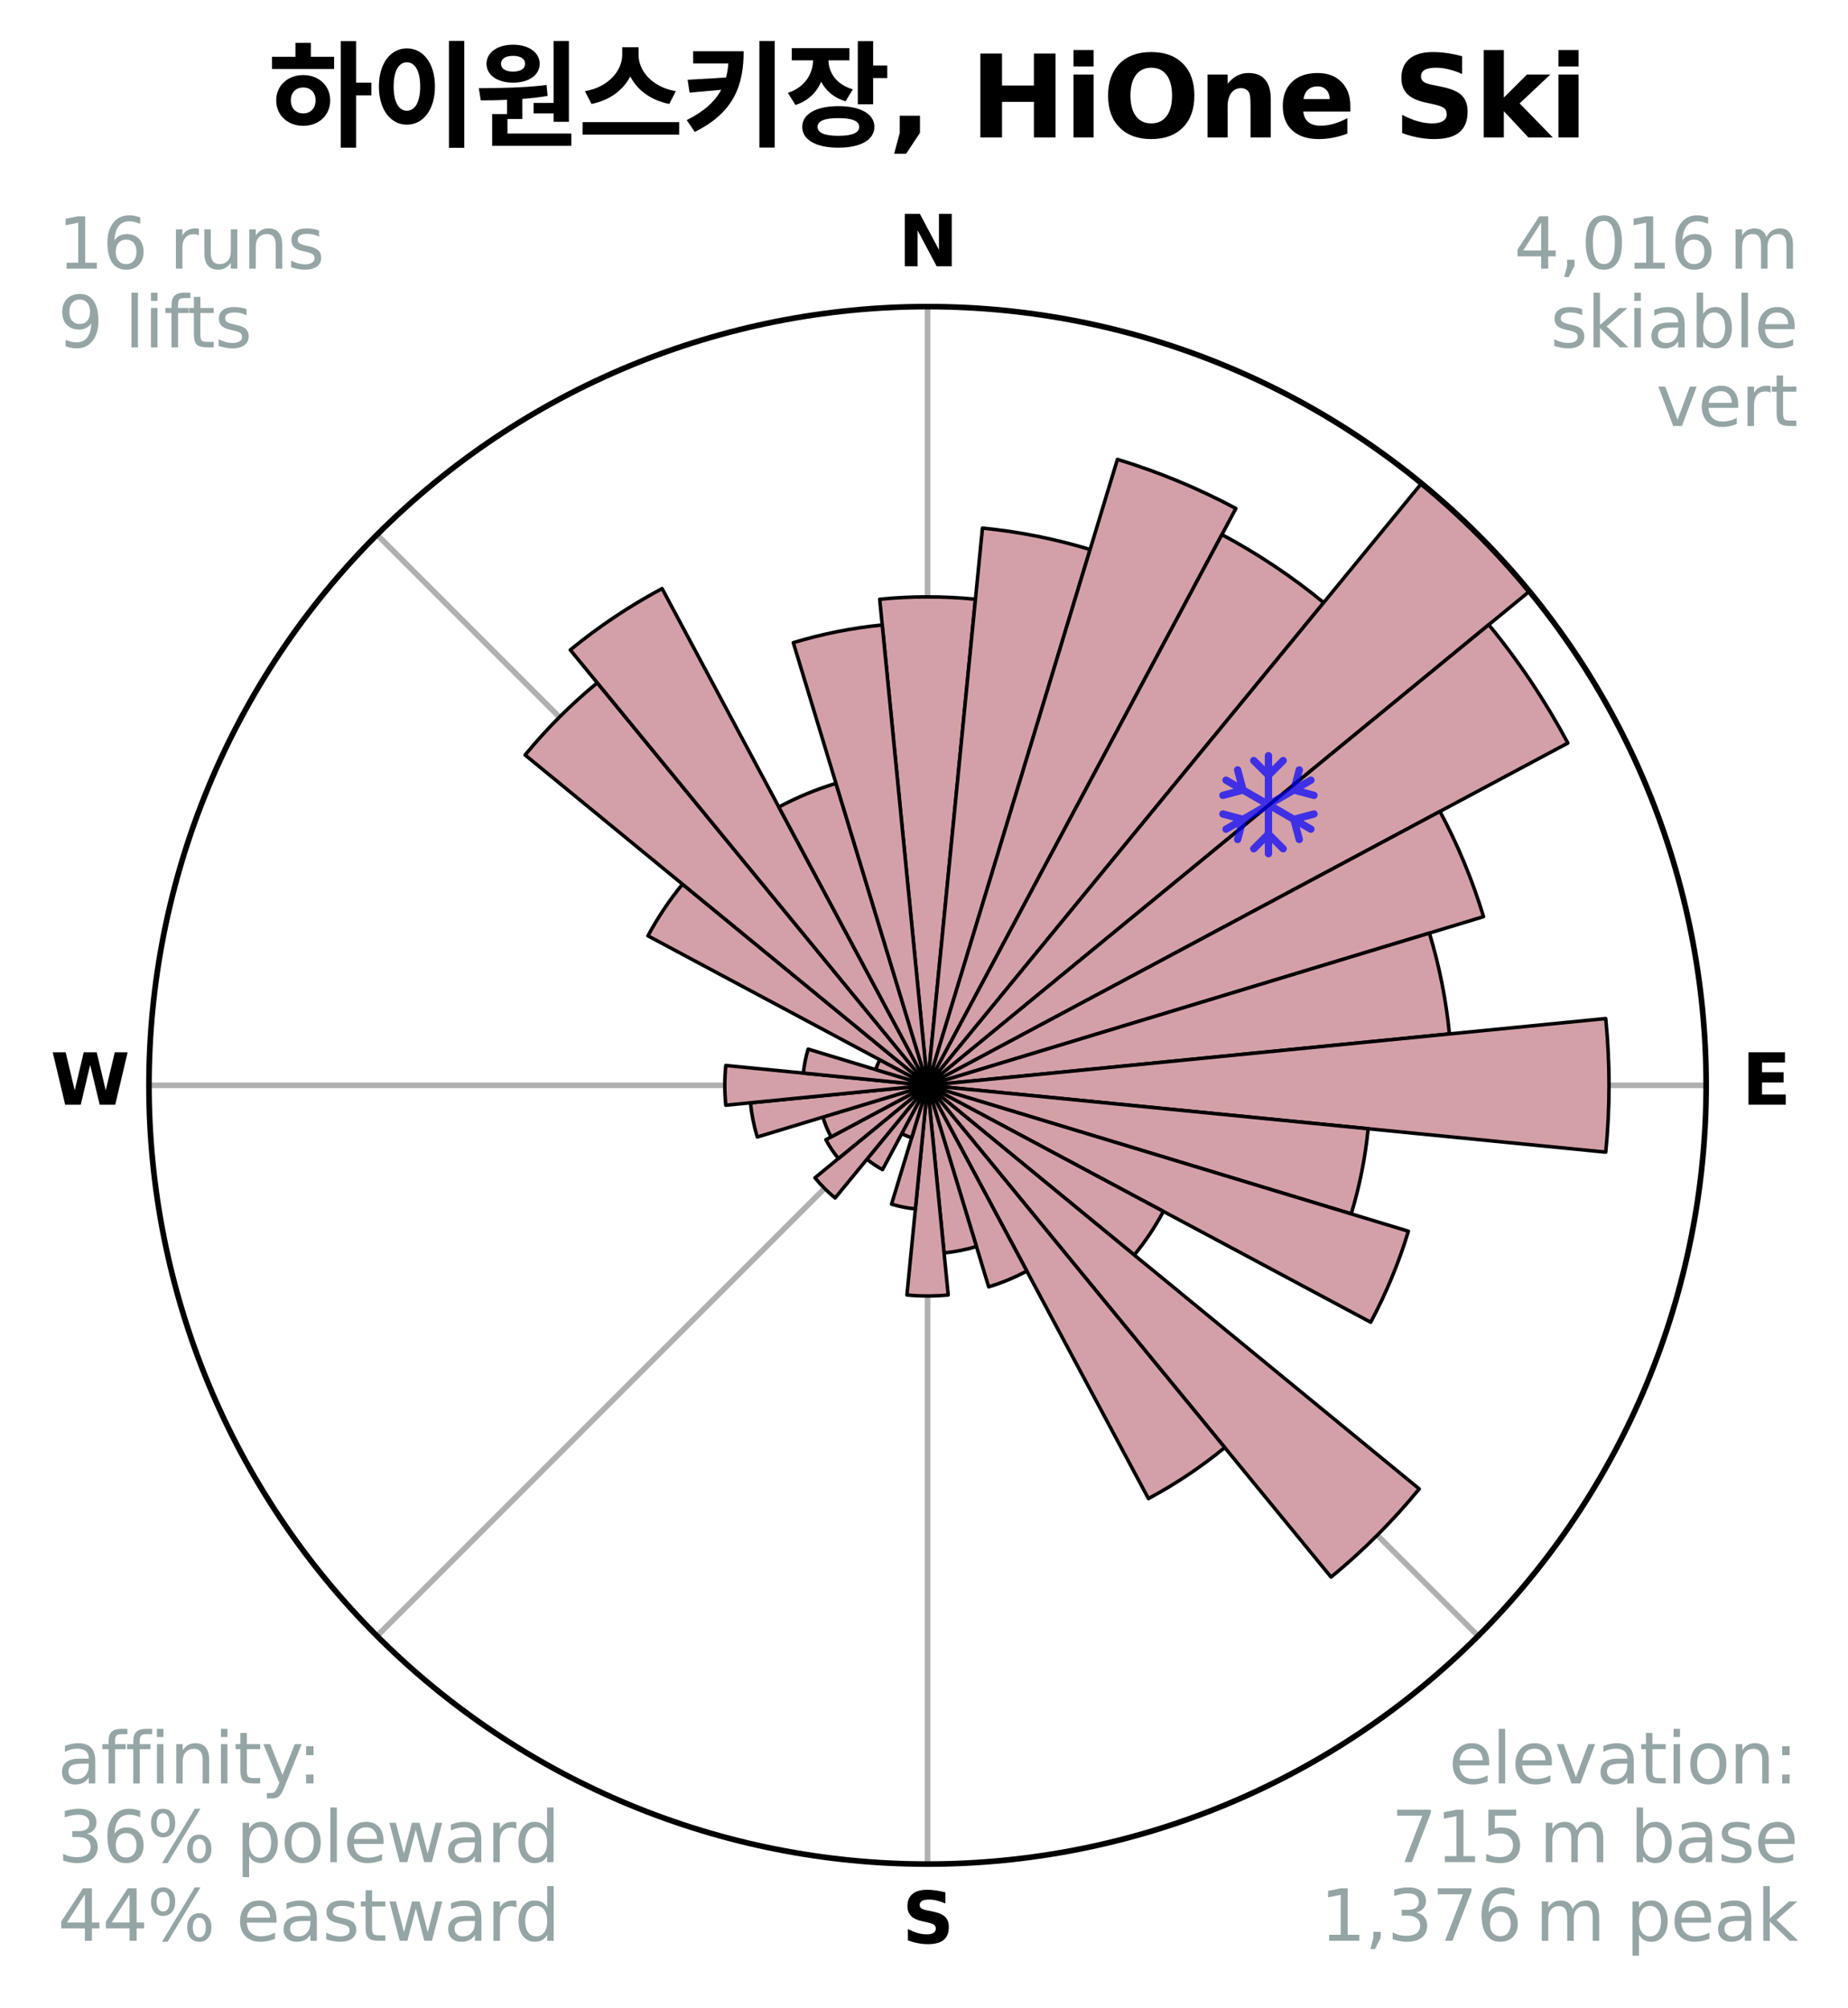 <?xml version="1.0" encoding="utf-8" standalone="no"?>
<!DOCTYPE svg PUBLIC "-//W3C//DTD SVG 1.1//EN"
  "http://www.w3.org/Graphics/SVG/1.1/DTD/svg11.dtd">
<svg xmlns:xlink="http://www.w3.org/1999/xlink" width="263.173pt" height="285.957pt" viewBox="0 0 263.173 285.957" xmlns="http://www.w3.org/2000/svg" version="1.1">
 <title>Ski Rose for 하이원스키장, HiOne Ski</title>
 <defs>
  <style type="text/css">*{stroke-linejoin: round; stroke-linecap: butt}</style>
 </defs>
 <g id="figure_1">
  <g id="patch_1">
   <path d="M 0 285.957 
L 263.173 285.957 
L 263.173 -0 
L 0 -0 
z
" style="fill: #ffffff"/>
  </g>
  <g id="axes_1">
   <g id="patch_2">
    <path d="M 242.975 154.538 
C 242.975 139.977 240.107 125.558 234.535 112.106 
C 228.962 98.654 220.795 86.43 210.499 76.134 
C 200.203 65.838 187.979 57.67 174.527 52.098 
C 161.075 46.526 146.655 43.658 132.095 43.658 
C 117.534 43.658 103.115 46.526 89.663 52.098 
C 76.211 57.67 63.987 65.838 53.691 76.134 
C 43.395 86.43 35.227 98.654 29.655 112.106 
C 24.083 125.558 21.215 139.977 21.215 154.538 
C 21.215 169.099 24.083 183.518 29.655 196.97 
C 35.227 210.422 43.395 222.646 53.691 232.942 
C 63.987 243.238 76.211 251.406 89.663 256.978 
C 103.115 262.55 117.534 265.418 132.095 265.418 
C 146.655 265.418 161.075 262.55 174.527 256.978 
C 187.979 251.406 200.203 243.238 210.499 232.942 
C 220.795 222.646 228.962 210.422 234.535 196.97 
C 240.107 183.518 242.975 169.099 242.975 154.538 
M 132.095 154.538 
C 132.095 154.538 132.095 154.538 132.095 154.538 
C 132.095 154.538 132.095 154.538 132.095 154.538 
C 132.095 154.538 132.095 154.538 132.095 154.538 
C 132.095 154.538 132.095 154.538 132.095 154.538 
C 132.095 154.538 132.095 154.538 132.095 154.538 
C 132.095 154.538 132.095 154.538 132.095 154.538 
C 132.095 154.538 132.095 154.538 132.095 154.538 
C 132.095 154.538 132.095 154.538 132.095 154.538 
C 132.095 154.538 132.095 154.538 132.095 154.538 
C 132.095 154.538 132.095 154.538 132.095 154.538 
C 132.095 154.538 132.095 154.538 132.095 154.538 
C 132.095 154.538 132.095 154.538 132.095 154.538 
C 132.095 154.538 132.095 154.538 132.095 154.538 
C 132.095 154.538 132.095 154.538 132.095 154.538 
C 132.095 154.538 132.095 154.538 132.095 154.538 
C 132.095 154.538 132.095 154.538 132.095 154.538 
z
" style="fill: #ffffff"/>
   </g>
   <g id="matplotlib.axis_1">
    <g id="xtick_1">
     <g id="line2d_1">
      <path d="M 132.095 154.538 
L 132.095 43.658 
" clip-path="url(#pa9a4f78a7b)" style="fill: none; stroke: #b0b0b0; stroke-width: 0.8; stroke-linecap: square"/>
     </g>
     <g id="text_1">
      <!-- N -->
      <g transform="translate(127.91 37.917) scale(0.1 -0.1)">
       <defs>
        <path id="DejaVuSans-Bold-4e" d="M 588 4666 
L 1931 4666 
L 3628 1466 
L 3628 4666 
L 4769 4666 
L 4769 0 
L 3425 0 
L 1728 3200 
L 1728 0 
L 588 0 
L 588 4666 
z
" transform="scale(0.016)"/>
       </defs>
       <use xlink:href="#DejaVuSans-Bold-4e"/>
      </g>
     </g>
    </g>
    <g id="xtick_2">
     <g id="line2d_2">
      <path d="M 132.095 154.538 
L 210.499 76.134 
" clip-path="url(#pa9a4f78a7b)" style="fill: none; stroke: #b0b0b0; stroke-width: 0.8; stroke-linecap: square"/>
     </g>
    </g>
    <g id="xtick_3">
     <g id="line2d_3">
      <path d="M 132.095 154.538 
L 242.975 154.538 
" clip-path="url(#pa9a4f78a7b)" style="fill: none; stroke: #b0b0b0; stroke-width: 0.8; stroke-linecap: square"/>
     </g>
     <g id="text_2">
      <!-- E -->
      <g transform="translate(248.059 157.297) scale(0.1 -0.1)">
       <defs>
        <path id="DejaVuSans-Bold-45" d="M 588 4666 
L 3834 4666 
L 3834 3756 
L 1791 3756 
L 1791 2888 
L 3713 2888 
L 3713 1978 
L 1791 1978 
L 1791 909 
L 3903 909 
L 3903 0 
L 588 0 
L 588 4666 
z
" transform="scale(0.016)"/>
       </defs>
       <use xlink:href="#DejaVuSans-Bold-45"/>
      </g>
     </g>
    </g>
    <g id="xtick_4">
     <g id="line2d_4">
      <path d="M 132.095 154.538 
L 210.499 232.942 
" clip-path="url(#pa9a4f78a7b)" style="fill: none; stroke: #b0b0b0; stroke-width: 0.8; stroke-linecap: square"/>
     </g>
    </g>
    <g id="xtick_5">
     <g id="line2d_5">
      <path d="M 132.095 154.538 
L 132.095 265.418 
" clip-path="url(#pa9a4f78a7b)" style="fill: none; stroke: #b0b0b0; stroke-width: 0.8; stroke-linecap: square"/>
     </g>
     <g id="text_3">
      <!-- S -->
      <g transform="translate(128.494 276.677) scale(0.1 -0.1)">
       <defs>
        <path id="DejaVuSans-Bold-53" d="M 3834 4519 
L 3834 3531 
Q 3450 3703 3084 3790 
Q 2719 3878 2394 3878 
Q 1963 3878 1756 3759 
Q 1550 3641 1550 3391 
Q 1550 3203 1689 3098 
Q 1828 2994 2194 2919 
L 2706 2816 
Q 3484 2659 3812 2340 
Q 4141 2022 4141 1434 
Q 4141 663 3683 286 
Q 3225 -91 2284 -91 
Q 1841 -91 1394 -6 
Q 947 78 500 244 
L 500 1259 
Q 947 1022 1364 901 
Q 1781 781 2169 781 
Q 2563 781 2772 912 
Q 2981 1044 2981 1288 
Q 2981 1506 2839 1625 
Q 2697 1744 2272 1838 
L 1806 1941 
Q 1106 2091 782 2419 
Q 459 2747 459 3303 
Q 459 4000 909 4375 
Q 1359 4750 2203 4750 
Q 2588 4750 2994 4692 
Q 3400 4634 3834 4519 
z
" transform="scale(0.016)"/>
       </defs>
       <use xlink:href="#DejaVuSans-Bold-53"/>
      </g>
     </g>
    </g>
    <g id="xtick_6">
     <g id="line2d_6">
      <path d="M 132.095 154.538 
L 53.691 232.942 
" clip-path="url(#pa9a4f78a7b)" style="fill: none; stroke: #b0b0b0; stroke-width: 0.8; stroke-linecap: square"/>
     </g>
    </g>
    <g id="xtick_7">
     <g id="line2d_7">
      <path d="M 132.095 154.538 
L 21.215 154.538 
" clip-path="url(#pa9a4f78a7b)" style="fill: none; stroke: #b0b0b0; stroke-width: 0.8; stroke-linecap: square"/>
     </g>
     <g id="text_4">
      <!-- W -->
      <g transform="translate(7.2 157.297) scale(0.1 -0.1)">
       <defs>
        <path id="DejaVuSans-Bold-57" d="M 191 4666 
L 1344 4666 
L 2150 1275 
L 2950 4666 
L 4109 4666 
L 4909 1275 
L 5716 4666 
L 6859 4666 
L 5759 0 
L 4372 0 
L 3525 3547 
L 2688 0 
L 1300 0 
L 191 4666 
z
" transform="scale(0.016)"/>
       </defs>
       <use xlink:href="#DejaVuSans-Bold-57"/>
      </g>
     </g>
    </g>
    <g id="xtick_8">
     <g id="line2d_8">
      <path d="M 132.095 154.538 
L 53.691 76.134 
" clip-path="url(#pa9a4f78a7b)" style="fill: none; stroke: #b0b0b0; stroke-width: 0.8; stroke-linecap: square"/>
     </g>
    </g>
   </g>
   <g id="matplotlib.axis_2"/>
   <g id="patch_3">
    <path d="M 132.095 154.538 
C 132.095 154.538 132.095 154.538 132.095 154.538 
C 132.095 154.538 132.095 154.538 132.095 154.538 
L 138.912 85.324 
C 136.646 85.1 134.371 84.989 132.095 84.989 
C 129.818 84.989 127.543 85.1 125.278 85.324 
z
" clip-path="url(#pa9a4f78a7b)" style="fill: #d4a0a7; stroke: #000000; stroke-width: 0.5; stroke-linejoin: miter"/>
   </g>
   <g id="patch_4">
    <path d="M 132.095 154.538 
C 132.095 154.538 132.095 154.538 132.095 154.538 
C 132.095 154.538 132.095 154.538 132.095 154.538 
L 155.239 78.243 
C 152.741 77.486 150.208 76.851 147.649 76.342 
C 145.09 75.833 142.507 75.45 139.91 75.194 
z
" clip-path="url(#pa9a4f78a7b)" style="fill: #d4a0a7; stroke: #000000; stroke-width: 0.5; stroke-linejoin: miter"/>
   </g>
   <g id="patch_5">
    <path d="M 132.095 154.538 
C 132.095 154.538 132.095 154.538 132.095 154.538 
C 132.095 154.538 132.095 154.538 132.095 154.538 
L 176 72.397 
C 173.312 70.96 170.554 69.656 167.737 68.489 
C 164.921 67.322 162.049 66.295 159.132 65.41 
z
" clip-path="url(#pa9a4f78a7b)" style="fill: #d4a0a7; stroke: #000000; stroke-width: 0.5; stroke-linejoin: miter"/>
   </g>
   <g id="patch_6">
    <path d="M 132.095 154.538 
C 132.095 154.538 132.095 154.538 132.095 154.538 
C 132.095 154.538 132.095 154.538 132.095 154.538 
L 188.505 85.803 
C 186.255 83.956 183.916 82.221 181.496 80.604 
C 179.076 78.988 176.578 77.49 174.011 76.118 
z
" clip-path="url(#pa9a4f78a7b)" style="fill: #d4a0a7; stroke: #000000; stroke-width: 0.5; stroke-linejoin: miter"/>
   </g>
   <g id="patch_7">
    <path d="M 132.095 154.538 
C 132.095 154.538 132.095 154.538 132.095 154.538 
C 132.095 154.538 132.095 154.538 132.095 154.538 
L 217.806 84.196 
C 215.504 81.391 213.065 78.7 210.499 76.134 
C 207.933 73.568 205.242 71.129 202.436 68.827 
z
" clip-path="url(#pa9a4f78a7b)" style="fill: #d4a0a7; stroke: #000000; stroke-width: 0.5; stroke-linejoin: miter"/>
   </g>
   <g id="patch_8">
    <path d="M 132.095 154.538 
C 132.095 154.538 132.095 154.538 132.095 154.538 
C 132.095 154.538 132.095 154.538 132.095 154.538 
L 223.278 105.8 
C 221.682 102.815 219.941 99.911 218.061 97.097 
C 216.181 94.283 214.164 91.563 212.017 88.947 
z
" clip-path="url(#pa9a4f78a7b)" style="fill: #d4a0a7; stroke: #000000; stroke-width: 0.5; stroke-linejoin: miter"/>
   </g>
   <g id="patch_9">
    <path d="M 132.095 154.538 
C 132.095 154.538 132.095 154.538 132.095 154.538 
C 132.095 154.538 132.095 154.538 132.095 154.538 
L 211.27 130.52 
C 210.484 127.929 209.571 125.377 208.535 122.875 
C 207.499 120.373 206.34 117.924 205.063 115.535 
z
" clip-path="url(#pa9a4f78a7b)" style="fill: #d4a0a7; stroke: #000000; stroke-width: 0.5; stroke-linejoin: miter"/>
   </g>
   <g id="patch_10">
    <path d="M 132.095 154.538 
C 132.095 154.538 132.095 154.538 132.095 154.538 
C 132.095 154.538 132.095 154.538 132.095 154.538 
L 206.415 147.218 
C 206.176 144.785 205.817 142.366 205.34 139.969 
C 204.863 137.571 204.269 135.199 203.559 132.86 
z
" clip-path="url(#pa9a4f78a7b)" style="fill: #d4a0a7; stroke: #000000; stroke-width: 0.5; stroke-linejoin: miter"/>
   </g>
   <g id="patch_11">
    <path d="M 132.095 154.538 
C 132.095 154.538 132.095 154.538 132.095 154.538 
C 132.095 154.538 132.095 154.538 132.095 154.538 
L 228.672 164.05 
C 228.983 160.889 229.139 157.714 229.139 154.538 
C 229.139 151.362 228.983 148.187 228.672 145.026 
z
" clip-path="url(#pa9a4f78a7b)" style="fill: #d4a0a7; stroke: #000000; stroke-width: 0.5; stroke-linejoin: miter"/>
   </g>
   <g id="patch_12">
    <path d="M 132.095 154.538 
C 132.095 154.538 132.095 154.538 132.095 154.538 
C 132.095 154.538 132.095 154.538 132.095 154.538 
L 192.426 172.839 
C 193.025 170.865 193.527 168.862 193.93 166.838 
C 194.332 164.814 194.635 162.771 194.838 160.718 
z
" clip-path="url(#pa9a4f78a7b)" style="fill: #d4a0a7; stroke: #000000; stroke-width: 0.5; stroke-linejoin: miter"/>
   </g>
   <g id="patch_13">
    <path d="M 132.095 154.538 
C 132.095 154.538 132.095 154.538 132.095 154.538 
C 132.095 154.538 132.095 154.538 132.095 154.538 
L 195.199 188.268 
C 196.303 186.202 197.305 184.084 198.201 181.92 
C 199.098 179.756 199.887 177.55 200.567 175.309 
z
" clip-path="url(#pa9a4f78a7b)" style="fill: #d4a0a7; stroke: #000000; stroke-width: 0.5; stroke-linejoin: miter"/>
   </g>
   <g id="patch_14">
    <path d="M 132.095 154.538 
C 132.095 154.538 132.095 154.538 132.095 154.538 
C 132.095 154.538 132.095 154.538 132.095 154.538 
L 161.53 178.695 
C 162.32 177.731 163.063 176.729 163.756 175.693 
C 164.448 174.657 165.089 173.587 165.677 172.488 
z
" clip-path="url(#pa9a4f78a7b)" style="fill: #d4a0a7; stroke: #000000; stroke-width: 0.5; stroke-linejoin: miter"/>
   </g>
   <g id="patch_15">
    <path d="M 132.095 154.538 
C 132.095 154.538 132.095 154.538 132.095 154.538 
C 132.095 154.538 132.095 154.538 132.095 154.538 
L 189.555 224.554 
C 191.847 222.673 194.045 220.681 196.141 218.585 
C 198.238 216.488 200.23 214.29 202.111 211.999 
z
" clip-path="url(#pa9a4f78a7b)" style="fill: #d4a0a7; stroke: #000000; stroke-width: 0.5; stroke-linejoin: miter"/>
   </g>
   <g id="patch_16">
    <path d="M 132.095 154.538 
C 132.095 154.538 132.095 154.538 132.095 154.538 
C 132.095 154.538 132.095 154.538 132.095 154.538 
L 163.545 213.377 
C 165.471 212.348 167.345 211.225 169.161 210.011 
C 170.977 208.798 172.732 207.496 174.42 206.111 
z
" clip-path="url(#pa9a4f78a7b)" style="fill: #d4a0a7; stroke: #000000; stroke-width: 0.5; stroke-linejoin: miter"/>
   </g>
   <g id="patch_17">
    <path d="M 132.095 154.538 
C 132.095 154.538 132.095 154.538 132.095 154.538 
C 132.095 154.538 132.095 154.538 132.095 154.538 
L 140.798 183.23 
C 141.738 182.945 142.662 182.614 143.569 182.239 
C 144.475 181.863 145.363 181.443 146.229 180.981 
z
" clip-path="url(#pa9a4f78a7b)" style="fill: #d4a0a7; stroke: #000000; stroke-width: 0.5; stroke-linejoin: miter"/>
   </g>
   <g id="patch_18">
    <path d="M 132.095 154.538 
C 132.095 154.538 132.095 154.538 132.095 154.538 
C 132.095 154.538 132.095 154.538 132.095 154.538 
L 134.445 178.401 
C 135.226 178.324 136.003 178.208 136.773 178.055 
C 137.542 177.902 138.304 177.711 139.055 177.483 
z
" clip-path="url(#pa9a4f78a7b)" style="fill: #d4a0a7; stroke: #000000; stroke-width: 0.5; stroke-linejoin: miter"/>
   </g>
   <g id="patch_19">
    <path d="M 132.095 154.538 
C 132.095 154.538 132.095 154.538 132.095 154.538 
C 132.095 154.538 132.095 154.538 132.095 154.538 
L 129.155 184.387 
C 130.132 184.483 131.113 184.531 132.095 184.531 
C 133.077 184.531 134.058 184.483 135.035 184.387 
z
" clip-path="url(#pa9a4f78a7b)" style="fill: #d4a0a7; stroke: #000000; stroke-width: 0.5; stroke-linejoin: miter"/>
   </g>
   <g id="patch_20">
    <path d="M 132.095 154.538 
C 132.095 154.538 132.095 154.538 132.095 154.538 
C 132.095 154.538 132.095 154.538 132.095 154.538 
L 126.963 171.455 
C 127.517 171.622 128.079 171.763 128.646 171.876 
C 129.214 171.989 129.786 172.074 130.362 172.131 
z
" clip-path="url(#pa9a4f78a7b)" style="fill: #d4a0a7; stroke: #000000; stroke-width: 0.5; stroke-linejoin: miter"/>
   </g>
   <g id="patch_21">
    <path d="M 132.095 154.538 
C 132.095 154.538 132.095 154.538 132.095 154.538 
C 132.095 154.538 132.095 154.538 132.095 154.538 
L 128.423 161.408 
C 128.648 161.528 128.878 161.637 129.114 161.735 
C 129.349 161.832 129.59 161.918 129.834 161.992 
z
" clip-path="url(#pa9a4f78a7b)" style="fill: #d4a0a7; stroke: #000000; stroke-width: 0.5; stroke-linejoin: miter"/>
   </g>
   <g id="patch_22">
    <path d="M 132.095 154.538 
C 132.095 154.538 132.095 154.538 132.095 154.538 
C 132.095 154.538 132.095 154.538 132.095 154.538 
L 123.464 165.054 
C 123.809 165.337 124.167 165.602 124.537 165.849 
C 124.907 166.097 125.289 166.326 125.682 166.536 
z
" clip-path="url(#pa9a4f78a7b)" style="fill: #d4a0a7; stroke: #000000; stroke-width: 0.5; stroke-linejoin: miter"/>
   </g>
   <g id="patch_23">
    <path d="M 132.095 154.538 
C 132.095 154.538 132.095 154.538 132.095 154.538 
C 132.095 154.538 132.095 154.538 132.095 154.538 
L 116.056 167.701 
C 116.486 168.226 116.943 168.73 117.423 169.21 
C 117.903 169.69 118.407 170.146 118.932 170.577 
z
" clip-path="url(#pa9a4f78a7b)" style="fill: #d4a0a7; stroke: #000000; stroke-width: 0.5; stroke-linejoin: miter"/>
   </g>
   <g id="patch_24">
    <path d="M 132.095 154.538 
C 132.095 154.538 132.095 154.538 132.095 154.538 
C 132.095 154.538 132.095 154.538 132.095 154.538 
L 117.611 162.28 
C 117.864 162.754 118.141 163.215 118.439 163.662 
C 118.738 164.109 119.058 164.541 119.4 164.957 
z
" clip-path="url(#pa9a4f78a7b)" style="fill: #d4a0a7; stroke: #000000; stroke-width: 0.5; stroke-linejoin: miter"/>
   </g>
   <g id="patch_25">
    <path d="M 132.095 154.538 
C 132.095 154.538 132.095 154.538 132.095 154.538 
C 132.095 154.538 132.095 154.538 132.095 154.538 
L 117.186 159.06 
C 117.334 159.548 117.506 160.029 117.701 160.5 
C 117.896 160.971 118.115 161.432 118.355 161.882 
z
" clip-path="url(#pa9a4f78a7b)" style="fill: #d4a0a7; stroke: #000000; stroke-width: 0.5; stroke-linejoin: miter"/>
   </g>
   <g id="patch_26">
    <path d="M 132.095 154.538 
C 132.095 154.538 132.095 154.538 132.095 154.538 
C 132.095 154.538 132.095 154.538 132.095 154.538 
L 106.873 157.022 
C 106.955 157.848 107.076 158.669 107.238 159.482 
C 107.4 160.296 107.602 161.101 107.843 161.895 
z
" clip-path="url(#pa9a4f78a7b)" style="fill: #d4a0a7; stroke: #000000; stroke-width: 0.5; stroke-linejoin: miter"/>
   </g>
   <g id="patch_27">
    <path d="M 132.095 154.538 
C 132.095 154.538 132.095 154.538 132.095 154.538 
C 132.095 154.538 132.095 154.538 132.095 154.538 
L 103.359 151.708 
C 103.267 152.648 103.22 153.593 103.22 154.538 
C 103.22 155.483 103.267 156.428 103.359 157.368 
z
" clip-path="url(#pa9a4f78a7b)" style="fill: #d4a0a7; stroke: #000000; stroke-width: 0.5; stroke-linejoin: miter"/>
   </g>
   <g id="patch_28">
    <path d="M 132.095 154.538 
C 132.095 154.538 132.095 154.538 132.095 154.538 
C 132.095 154.538 132.095 154.538 132.095 154.538 
L 115.088 149.379 
C 114.919 149.936 114.778 150.5 114.664 151.071 
C 114.551 151.641 114.466 152.217 114.409 152.796 
z
" clip-path="url(#pa9a4f78a7b)" style="fill: #d4a0a7; stroke: #000000; stroke-width: 0.5; stroke-linejoin: miter"/>
   </g>
   <g id="patch_29">
    <path d="M 132.095 154.538 
C 132.095 154.538 132.095 154.538 132.095 154.538 
C 132.095 154.538 132.095 154.538 132.095 154.538 
L 125.294 150.903 
C 125.175 151.125 125.067 151.354 124.97 151.587 
C 124.874 151.82 124.789 152.058 124.715 152.299 
z
" clip-path="url(#pa9a4f78a7b)" style="fill: #d4a0a7; stroke: #000000; stroke-width: 0.5; stroke-linejoin: miter"/>
   </g>
   <g id="patch_30">
    <path d="M 132.095 154.538 
C 132.095 154.538 132.095 154.538 132.095 154.538 
C 132.095 154.538 132.095 154.538 132.095 154.538 
L 97.193 125.895 
C 96.256 127.037 95.375 128.225 94.554 129.454 
C 93.733 130.683 92.973 131.951 92.276 133.254 
z
" clip-path="url(#pa9a4f78a7b)" style="fill: #d4a0a7; stroke: #000000; stroke-width: 0.5; stroke-linejoin: miter"/>
   </g>
   <g id="patch_31">
    <path d="M 132.095 154.538 
C 132.095 154.538 132.095 154.538 132.095 154.538 
C 132.095 154.538 132.095 154.538 132.095 154.538 
L 85.057 97.222 
C 83.181 98.762 81.382 100.393 79.666 102.109 
C 77.95 103.825 76.319 105.624 74.779 107.5 
z
" clip-path="url(#pa9a4f78a7b)" style="fill: #d4a0a7; stroke: #000000; stroke-width: 0.5; stroke-linejoin: miter"/>
   </g>
   <g id="patch_32">
    <path d="M 132.095 154.538 
C 132.095 154.538 132.095 154.538 132.095 154.538 
C 132.095 154.538 132.095 154.538 132.095 154.538 
L 94.287 83.804 
C 91.972 85.042 89.719 86.392 87.536 87.851 
C 85.353 89.309 83.243 90.874 81.214 92.539 
z
" clip-path="url(#pa9a4f78a7b)" style="fill: #d4a0a7; stroke: #000000; stroke-width: 0.5; stroke-linejoin: miter"/>
   </g>
   <g id="patch_33">
    <path d="M 132.095 154.538 
C 132.095 154.538 132.095 154.538 132.095 154.538 
C 132.095 154.538 132.095 154.538 132.095 154.538 
L 119.051 111.538 
C 117.644 111.965 116.258 112.461 114.899 113.024 
C 113.54 113.587 112.21 114.216 110.913 114.909 
z
" clip-path="url(#pa9a4f78a7b)" style="fill: #d4a0a7; stroke: #000000; stroke-width: 0.5; stroke-linejoin: miter"/>
   </g>
   <g id="patch_34">
    <path d="M 132.095 154.538 
C 132.095 154.538 132.095 154.538 132.095 154.538 
C 132.095 154.538 132.095 154.538 132.095 154.538 
L 125.639 88.987 
C 123.493 89.198 121.359 89.515 119.245 89.935 
C 117.13 90.356 115.037 90.88 112.974 91.506 
z
" clip-path="url(#pa9a4f78a7b)" style="fill: #d4a0a7; stroke: #000000; stroke-width: 0.5; stroke-linejoin: miter"/>
   </g>
   <g id="PathCollection_1">
    <defs>
     <path id="m3a95ed620c" d="M 0.194 7.414 
L 0.194 7.414 
C 0.055 7.414 -0.078 7.359 -0.176 7.261 
C -0.274 7.163 -0.33 7.03 -0.33 6.891 
L -0.33 5.365 
L -1.528 6.564 
L -1.528 6.564 
C -1.577 6.613 -1.635 6.651 -1.698 6.678 
C -1.762 6.704 -1.83 6.718 -1.899 6.718 
C -1.968 6.718 -2.036 6.704 -2.1 6.678 
C -2.163 6.651 -2.221 6.613 -2.27 6.564 
L -2.27 6.564 
C -2.318 6.515 -2.357 6.458 -2.383 6.394 
C -2.41 6.33 -2.423 6.262 -2.423 6.193 
C -2.423 6.124 -2.41 6.056 -2.383 5.993 
C -2.357 5.929 -2.318 5.871 -2.27 5.823 
L -0.33 3.884 
L -0.33 0.821 
L -2.981 2.352 
L -3.692 5.001 
L -3.692 5.001 
C -3.728 5.135 -3.815 5.25 -3.935 5.319 
C -4.055 5.389 -4.198 5.408 -4.332 5.372 
L -4.332 5.372 
C -4.466 5.336 -4.581 5.249 -4.65 5.129 
C -4.719 5.009 -4.738 4.866 -4.703 4.732 
L -4.263 3.093 
L -5.586 3.856 
L -5.586 3.856 
C -5.645 3.89 -5.711 3.913 -5.779 3.922 
C -5.847 3.931 -5.916 3.926 -5.983 3.909 
C -6.049 3.891 -6.111 3.86 -6.166 3.818 
C -6.221 3.777 -6.266 3.724 -6.301 3.665 
L -6.301 3.665 
C -6.335 3.605 -6.358 3.54 -6.367 3.471 
C -6.375 3.403 -6.371 3.334 -6.353 3.267 
C -6.335 3.201 -6.304 3.139 -6.263 3.084 
C -6.221 3.03 -6.168 2.984 -6.109 2.95 
L -4.786 2.187 
L -6.425 1.747 
L -6.425 1.747 
C -6.559 1.711 -6.673 1.623 -6.743 1.503 
C -6.812 1.383 -6.831 1.24 -6.795 1.106 
L -6.795 1.106 
C -6.777 1.04 -6.747 0.978 -6.705 0.923 
C -6.663 0.869 -6.611 0.823 -6.551 0.789 
C -6.491 0.754 -6.426 0.732 -6.357 0.723 
C -6.289 0.715 -6.22 0.719 -6.154 0.737 
L -3.505 1.447 
L -0.852 -0.085 
L -3.504 -1.616 
L -6.154 -0.906 
L -6.154 -0.906 
C -6.22 -0.888 -6.289 -0.883 -6.358 -0.892 
C -6.426 -0.901 -6.492 -0.924 -6.551 -0.958 
C -6.611 -0.992 -6.663 -1.038 -6.705 -1.093 
C -6.747 -1.148 -6.778 -1.21 -6.795 -1.276 
L -6.795 -1.276 
C -6.831 -1.41 -6.812 -1.553 -6.743 -1.673 
C -6.673 -1.793 -6.559 -1.881 -6.425 -1.917 
L -4.786 -2.355 
L -6.109 -3.12 
L -6.109 -3.12 
C -6.229 -3.189 -6.316 -3.303 -6.352 -3.437 
C -6.388 -3.571 -6.37 -3.713 -6.301 -3.834 
L -6.301 -3.834 
C -6.266 -3.893 -6.221 -3.945 -6.166 -3.987 
C -6.112 -4.029 -6.049 -4.06 -5.983 -4.078 
C -5.917 -4.096 -5.847 -4.1 -5.779 -4.091 
C -5.711 -4.082 -5.645 -4.06 -5.586 -4.026 
L -4.263 -3.261 
L -4.703 -4.9 
L -4.703 -4.9 
C -4.738 -5.034 -4.719 -5.177 -4.65 -5.297 
C -4.581 -5.417 -4.466 -5.505 -4.332 -5.541 
L -4.332 -5.541 
C -4.198 -5.576 -4.056 -5.558 -3.936 -5.488 
C -3.816 -5.419 -3.728 -5.305 -3.692 -5.171 
L -2.982 -2.522 
L -0.329 -0.99 
L -0.329 -4.052 
L -2.269 -5.992 
L -2.269 -5.992 
C -2.318 -6.04 -2.357 -6.098 -2.383 -6.162 
C -2.41 -6.225 -2.423 -6.293 -2.423 -6.362 
C -2.423 -6.431 -2.41 -6.499 -2.383 -6.563 
C -2.357 -6.626 -2.318 -6.684 -2.269 -6.733 
L -2.269 -6.733 
C -2.221 -6.782 -2.163 -6.82 -2.1 -6.847 
C -2.036 -6.873 -1.968 -6.887 -1.899 -6.887 
C -1.83 -6.887 -1.762 -6.873 -1.698 -6.847 
C -1.635 -6.82 -1.577 -6.782 -1.528 -6.733 
L -0.329 -5.534 
L -0.329 -7.06 
L -0.329 -7.06 
C -0.329 -7.198 -0.274 -7.332 -0.176 -7.43 
C -0.078 -7.528 0.055 -7.583 0.194 -7.583 
L 0.194 -7.583 
C 0.332 -7.583 0.466 -7.528 0.564 -7.43 
C 0.662 -7.332 0.717 -7.198 0.717 -7.06 
L 0.717 -5.534 
L 1.916 -6.733 
L 1.916 -6.733 
C 1.964 -6.782 2.022 -6.82 2.086 -6.847 
C 2.149 -6.873 2.218 -6.887 2.286 -6.887 
C 2.355 -6.887 2.423 -6.873 2.487 -6.847 
C 2.551 -6.82 2.608 -6.782 2.657 -6.733 
L 2.657 -6.733 
C 2.706 -6.684 2.744 -6.626 2.771 -6.563 
C 2.797 -6.499 2.811 -6.431 2.811 -6.362 
C 2.811 -6.293 2.797 -6.225 2.771 -6.162 
C 2.744 -6.098 2.706 -6.04 2.657 -5.992 
L 0.717 -4.052 
L 0.717 -0.991 
L 3.369 -2.523 
L 4.079 -5.171 
L 4.079 -5.171 
C 4.115 -5.305 4.203 -5.419 4.323 -5.488 
C 4.443 -5.558 4.586 -5.576 4.72 -5.541 
L 4.72 -5.541 
C 4.854 -5.505 4.968 -5.417 5.038 -5.297 
C 5.107 -5.177 5.126 -5.034 5.09 -4.9 
L 4.65 -3.263 
L 5.973 -4.026 
L 5.973 -4.026 
C 6.033 -4.06 6.098 -4.082 6.167 -4.091 
C 6.235 -4.1 6.304 -4.096 6.37 -4.078 
C 6.437 -4.06 6.499 -4.029 6.554 -3.987 
C 6.608 -3.945 6.654 -3.893 6.688 -3.833 
L 6.688 -3.833 
C 6.757 -3.713 6.776 -3.571 6.74 -3.437 
C 6.704 -3.303 6.616 -3.189 6.496 -3.12 
L 5.173 -2.355 
L 6.812 -1.917 
L 6.812 -1.917 
C 6.946 -1.881 7.061 -1.793 7.13 -1.673 
C 7.2 -1.553 7.219 -1.41 7.183 -1.276 
L 7.183 -1.276 
C 7.165 -1.21 7.134 -1.147 7.093 -1.093 
C 7.051 -1.038 6.998 -0.992 6.939 -0.958 
C 6.879 -0.923 6.813 -0.901 6.745 -0.892 
C 6.677 -0.883 6.608 -0.888 6.541 -0.906 
L 3.891 -1.616 
L 1.239 -0.085 
L 3.893 1.447 
L 6.541 0.737 
L 6.541 0.737 
C 6.675 0.701 6.818 0.72 6.938 0.789 
C 7.058 0.859 7.145 0.973 7.181 1.106 
L 7.181 1.106 
C 7.217 1.24 7.198 1.383 7.129 1.503 
C 7.06 1.623 6.946 1.711 6.812 1.747 
L 5.173 2.187 
L 6.496 2.95 
L 6.496 2.95 
C 6.556 2.984 6.608 3.03 6.65 3.085 
C 6.691 3.139 6.722 3.201 6.74 3.268 
C 6.758 3.334 6.762 3.404 6.753 3.472 
C 6.744 3.54 6.721 3.606 6.687 3.665 
L 6.687 3.665 
C 6.617 3.785 6.503 3.872 6.369 3.908 
C 6.236 3.944 6.093 3.925 5.973 3.856 
L 4.65 3.091 
L 5.089 4.732 
L 5.089 4.732 
C 5.125 4.866 5.106 5.008 5.037 5.128 
C 4.967 5.248 4.853 5.336 4.72 5.372 
L 4.72 5.372 
C 4.586 5.408 4.443 5.389 4.323 5.319 
C 4.203 5.25 4.115 5.136 4.079 5.002 
L 3.368 2.352 
L 0.717 0.821 
L 0.717 3.884 
L 2.657 5.823 
L 2.657 5.823 
C 2.706 5.871 2.745 5.929 2.771 5.993 
C 2.797 6.056 2.811 6.125 2.811 6.193 
C 2.811 6.262 2.797 6.331 2.771 6.394 
C 2.745 6.458 2.706 6.515 2.657 6.564 
L 2.657 6.564 
C 2.608 6.613 2.551 6.652 2.487 6.678 
C 2.424 6.704 2.355 6.718 2.286 6.718 
C 2.218 6.718 2.149 6.704 2.086 6.678 
C 2.022 6.652 1.965 6.613 1.916 6.564 
L 0.717 5.365 
L 0.717 6.891 
L 0.717 6.891 
C 0.717 7.03 0.662 7.163 0.564 7.261 
C 0.466 7.359 0.333 7.414 0.194 7.414 
L 0.194 7.414 
z
"/>
    </defs>
    <g clip-path="url(#pa9a4f78a7b)">
     <use xlink:href="#m3a95ed620c" x="180.447" y="114.66" style="fill: #0000ff; fill-opacity: 0.7"/>
    </g>
   </g>
   <g id="patch_35">
    <path d="M 132.095 43.658 
C 117.534 43.658 103.115 46.526 89.663 52.098 
C 76.211 57.67 63.987 65.838 53.691 76.134 
C 43.395 86.43 35.227 98.654 29.655 112.106 
C 24.083 125.558 21.215 139.977 21.215 154.538 
C 21.215 169.099 24.083 183.518 29.655 196.97 
C 35.227 210.422 43.395 222.646 53.691 232.942 
C 63.987 243.238 76.211 251.406 89.663 256.978 
C 103.115 262.55 117.534 265.418 132.095 265.418 
C 146.655 265.418 161.075 262.55 174.527 256.978 
C 187.979 251.406 200.203 243.238 210.499 232.942 
C 220.795 222.646 228.962 210.422 234.535 196.97 
C 240.107 183.518 242.975 169.099 242.975 154.538 
C 242.975 139.977 240.107 125.558 234.535 112.106 
C 228.962 98.654 220.795 86.43 210.499 76.134 
C 200.203 65.838 187.979 57.67 174.527 52.098 
C 161.075 46.526 146.655 43.658 132.095 43.658 
" style="fill: none; stroke: #000000; stroke-width: 0.8; stroke-linejoin: miter; stroke-linecap: square"/>
   </g>
   <g id="text_5">
    <!-- 16 runs -->
    <g style="fill: #95a5a6" transform="translate(8.217 38.258) scale(0.1 -0.1)">
     <defs>
      <path id="DejaVuSans-31" d="M 794 531 
L 1825 531 
L 1825 4091 
L 703 3866 
L 703 4441 
L 1819 4666 
L 2450 4666 
L 2450 531 
L 3481 531 
L 3481 0 
L 794 0 
L 794 531 
z
" transform="scale(0.016)"/>
      <path id="DejaVuSans-36" d="M 2113 2584 
Q 1688 2584 1439 2293 
Q 1191 2003 1191 1497 
Q 1191 994 1439 701 
Q 1688 409 2113 409 
Q 2538 409 2786 701 
Q 3034 994 3034 1497 
Q 3034 2003 2786 2293 
Q 2538 2584 2113 2584 
z
M 3366 4563 
L 3366 3988 
Q 3128 4100 2886 4159 
Q 2644 4219 2406 4219 
Q 1781 4219 1451 3797 
Q 1122 3375 1075 2522 
Q 1259 2794 1537 2939 
Q 1816 3084 2150 3084 
Q 2853 3084 3261 2657 
Q 3669 2231 3669 1497 
Q 3669 778 3244 343 
Q 2819 -91 2113 -91 
Q 1303 -91 875 529 
Q 447 1150 447 2328 
Q 447 3434 972 4092 
Q 1497 4750 2381 4750 
Q 2619 4750 2861 4703 
Q 3103 4656 3366 4563 
z
" transform="scale(0.016)"/>
      <path id="DejaVuSans-20" transform="scale(0.016)"/>
      <path id="DejaVuSans-72" d="M 2631 2963 
Q 2534 3019 2420 3045 
Q 2306 3072 2169 3072 
Q 1681 3072 1420 2755 
Q 1159 2438 1159 1844 
L 1159 0 
L 581 0 
L 581 3500 
L 1159 3500 
L 1159 2956 
Q 1341 3275 1631 3429 
Q 1922 3584 2338 3584 
Q 2397 3584 2469 3576 
Q 2541 3569 2628 3553 
L 2631 2963 
z
" transform="scale(0.016)"/>
      <path id="DejaVuSans-75" d="M 544 1381 
L 544 3500 
L 1119 3500 
L 1119 1403 
Q 1119 906 1312 657 
Q 1506 409 1894 409 
Q 2359 409 2629 706 
Q 2900 1003 2900 1516 
L 2900 3500 
L 3475 3500 
L 3475 0 
L 2900 0 
L 2900 538 
Q 2691 219 2414 64 
Q 2138 -91 1772 -91 
Q 1169 -91 856 284 
Q 544 659 544 1381 
z
M 1991 3584 
L 1991 3584 
z
" transform="scale(0.016)"/>
      <path id="DejaVuSans-6e" d="M 3513 2113 
L 3513 0 
L 2938 0 
L 2938 2094 
Q 2938 2591 2744 2837 
Q 2550 3084 2163 3084 
Q 1697 3084 1428 2787 
Q 1159 2491 1159 1978 
L 1159 0 
L 581 0 
L 581 3500 
L 1159 3500 
L 1159 2956 
Q 1366 3272 1645 3428 
Q 1925 3584 2291 3584 
Q 2894 3584 3203 3211 
Q 3513 2838 3513 2113 
z
" transform="scale(0.016)"/>
      <path id="DejaVuSans-73" d="M 2834 3397 
L 2834 2853 
Q 2591 2978 2328 3040 
Q 2066 3103 1784 3103 
Q 1356 3103 1142 2972 
Q 928 2841 928 2578 
Q 928 2378 1081 2264 
Q 1234 2150 1697 2047 
L 1894 2003 
Q 2506 1872 2764 1633 
Q 3022 1394 3022 966 
Q 3022 478 2636 193 
Q 2250 -91 1575 -91 
Q 1294 -91 989 -36 
Q 684 19 347 128 
L 347 722 
Q 666 556 975 473 
Q 1284 391 1588 391 
Q 1994 391 2212 530 
Q 2431 669 2431 922 
Q 2431 1156 2273 1281 
Q 2116 1406 1581 1522 
L 1381 1569 
Q 847 1681 609 1914 
Q 372 2147 372 2553 
Q 372 3047 722 3315 
Q 1072 3584 1716 3584 
Q 2034 3584 2315 3537 
Q 2597 3491 2834 3397 
z
" transform="scale(0.016)"/>
     </defs>
     <use xlink:href="#DejaVuSans-31"/>
     <use xlink:href="#DejaVuSans-36" x="63.623"/>
     <use xlink:href="#DejaVuSans-20" x="127.246"/>
     <use xlink:href="#DejaVuSans-72" x="159.033"/>
     <use xlink:href="#DejaVuSans-75" x="200.146"/>
     <use xlink:href="#DejaVuSans-6e" x="263.525"/>
     <use xlink:href="#DejaVuSans-73" x="326.904"/>
    </g>
    <!-- 9 lifts -->
    <g style="fill: #95a5a6" transform="translate(8.217 49.456) scale(0.1 -0.1)">
     <defs>
      <path id="DejaVuSans-39" d="M 703 97 
L 703 672 
Q 941 559 1184 500 
Q 1428 441 1663 441 
Q 2288 441 2617 861 
Q 2947 1281 2994 2138 
Q 2813 1869 2534 1725 
Q 2256 1581 1919 1581 
Q 1219 1581 811 2004 
Q 403 2428 403 3163 
Q 403 3881 828 4315 
Q 1253 4750 1959 4750 
Q 2769 4750 3195 4129 
Q 3622 3509 3622 2328 
Q 3622 1225 3098 567 
Q 2575 -91 1691 -91 
Q 1453 -91 1209 -44 
Q 966 3 703 97 
z
M 1959 2075 
Q 2384 2075 2632 2365 
Q 2881 2656 2881 3163 
Q 2881 3666 2632 3958 
Q 2384 4250 1959 4250 
Q 1534 4250 1286 3958 
Q 1038 3666 1038 3163 
Q 1038 2656 1286 2365 
Q 1534 2075 1959 2075 
z
" transform="scale(0.016)"/>
      <path id="DejaVuSans-6c" d="M 603 4863 
L 1178 4863 
L 1178 0 
L 603 0 
L 603 4863 
z
" transform="scale(0.016)"/>
      <path id="DejaVuSans-69" d="M 603 3500 
L 1178 3500 
L 1178 0 
L 603 0 
L 603 3500 
z
M 603 4863 
L 1178 4863 
L 1178 4134 
L 603 4134 
L 603 4863 
z
" transform="scale(0.016)"/>
      <path id="DejaVuSans-66" d="M 2375 4863 
L 2375 4384 
L 1825 4384 
Q 1516 4384 1395 4259 
Q 1275 4134 1275 3809 
L 1275 3500 
L 2222 3500 
L 2222 3053 
L 1275 3053 
L 1275 0 
L 697 0 
L 697 3053 
L 147 3053 
L 147 3500 
L 697 3500 
L 697 3744 
Q 697 4328 969 4595 
Q 1241 4863 1831 4863 
L 2375 4863 
z
" transform="scale(0.016)"/>
      <path id="DejaVuSans-74" d="M 1172 4494 
L 1172 3500 
L 2356 3500 
L 2356 3053 
L 1172 3053 
L 1172 1153 
Q 1172 725 1289 603 
Q 1406 481 1766 481 
L 2356 481 
L 2356 0 
L 1766 0 
Q 1100 0 847 248 
Q 594 497 594 1153 
L 594 3053 
L 172 3053 
L 172 3500 
L 594 3500 
L 594 4494 
L 1172 4494 
z
" transform="scale(0.016)"/>
     </defs>
     <use xlink:href="#DejaVuSans-39"/>
     <use xlink:href="#DejaVuSans-20" x="63.623"/>
     <use xlink:href="#DejaVuSans-6c" x="95.41"/>
     <use xlink:href="#DejaVuSans-69" x="123.193"/>
     <use xlink:href="#DejaVuSans-66" x="150.977"/>
     <use xlink:href="#DejaVuSans-74" x="184.432"/>
     <use xlink:href="#DejaVuSans-73" x="223.641"/>
    </g>
   </g>
   <g id="text_6">
    <!-- 4,016 m -->
    <g style="fill: #95a5a6" transform="translate(215.608 38.258) scale(0.1 -0.1)">
     <defs>
      <path id="DejaVuSans-34" d="M 2419 4116 
L 825 1625 
L 2419 1625 
L 2419 4116 
z
M 2253 4666 
L 3047 4666 
L 3047 1625 
L 3713 1625 
L 3713 1100 
L 3047 1100 
L 3047 0 
L 2419 0 
L 2419 1100 
L 313 1100 
L 313 1709 
L 2253 4666 
z
" transform="scale(0.016)"/>
      <path id="DejaVuSans-2c" d="M 750 794 
L 1409 794 
L 1409 256 
L 897 -744 
L 494 -744 
L 750 256 
L 750 794 
z
" transform="scale(0.016)"/>
      <path id="DejaVuSans-30" d="M 2034 4250 
Q 1547 4250 1301 3770 
Q 1056 3291 1056 2328 
Q 1056 1369 1301 889 
Q 1547 409 2034 409 
Q 2525 409 2770 889 
Q 3016 1369 3016 2328 
Q 3016 3291 2770 3770 
Q 2525 4250 2034 4250 
z
M 2034 4750 
Q 2819 4750 3233 4129 
Q 3647 3509 3647 2328 
Q 3647 1150 3233 529 
Q 2819 -91 2034 -91 
Q 1250 -91 836 529 
Q 422 1150 422 2328 
Q 422 3509 836 4129 
Q 1250 4750 2034 4750 
z
" transform="scale(0.016)"/>
      <path id="DejaVuSans-202f" transform="scale(0.016)"/>
      <path id="DejaVuSans-6d" d="M 3328 2828 
Q 3544 3216 3844 3400 
Q 4144 3584 4550 3584 
Q 5097 3584 5394 3201 
Q 5691 2819 5691 2113 
L 5691 0 
L 5113 0 
L 5113 2094 
Q 5113 2597 4934 2840 
Q 4756 3084 4391 3084 
Q 3944 3084 3684 2787 
Q 3425 2491 3425 1978 
L 3425 0 
L 2847 0 
L 2847 2094 
Q 2847 2600 2669 2842 
Q 2491 3084 2119 3084 
Q 1678 3084 1418 2786 
Q 1159 2488 1159 1978 
L 1159 0 
L 581 0 
L 581 3500 
L 1159 3500 
L 1159 2956 
Q 1356 3278 1631 3431 
Q 1906 3584 2284 3584 
Q 2666 3584 2933 3390 
Q 3200 3197 3328 2828 
z
" transform="scale(0.016)"/>
     </defs>
     <use xlink:href="#DejaVuSans-34"/>
     <use xlink:href="#DejaVuSans-2c" x="63.623"/>
     <use xlink:href="#DejaVuSans-30" x="95.41"/>
     <use xlink:href="#DejaVuSans-31" x="159.033"/>
     <use xlink:href="#DejaVuSans-36" x="222.656"/>
     <use xlink:href="#DejaVuSans-202f" x="286.279"/>
     <use xlink:href="#DejaVuSans-6d" x="306.25"/>
    </g>
    <!-- skiable -->
    <g style="fill: #95a5a6" transform="translate(220.787 49.456) scale(0.1 -0.1)">
     <defs>
      <path id="DejaVuSans-6b" d="M 581 4863 
L 1159 4863 
L 1159 1991 
L 2875 3500 
L 3609 3500 
L 1753 1863 
L 3688 0 
L 2938 0 
L 1159 1709 
L 1159 0 
L 581 0 
L 581 4863 
z
" transform="scale(0.016)"/>
      <path id="DejaVuSans-61" d="M 2194 1759 
Q 1497 1759 1228 1600 
Q 959 1441 959 1056 
Q 959 750 1161 570 
Q 1363 391 1709 391 
Q 2188 391 2477 730 
Q 2766 1069 2766 1631 
L 2766 1759 
L 2194 1759 
z
M 3341 1997 
L 3341 0 
L 2766 0 
L 2766 531 
Q 2569 213 2275 61 
Q 1981 -91 1556 -91 
Q 1019 -91 701 211 
Q 384 513 384 1019 
Q 384 1609 779 1909 
Q 1175 2209 1959 2209 
L 2766 2209 
L 2766 2266 
Q 2766 2663 2505 2880 
Q 2244 3097 1772 3097 
Q 1472 3097 1187 3025 
Q 903 2953 641 2809 
L 641 3341 
Q 956 3463 1253 3523 
Q 1550 3584 1831 3584 
Q 2591 3584 2966 3190 
Q 3341 2797 3341 1997 
z
" transform="scale(0.016)"/>
      <path id="DejaVuSans-62" d="M 3116 1747 
Q 3116 2381 2855 2742 
Q 2594 3103 2138 3103 
Q 1681 3103 1420 2742 
Q 1159 2381 1159 1747 
Q 1159 1113 1420 752 
Q 1681 391 2138 391 
Q 2594 391 2855 752 
Q 3116 1113 3116 1747 
z
M 1159 2969 
Q 1341 3281 1617 3432 
Q 1894 3584 2278 3584 
Q 2916 3584 3314 3078 
Q 3713 2572 3713 1747 
Q 3713 922 3314 415 
Q 2916 -91 2278 -91 
Q 1894 -91 1617 61 
Q 1341 213 1159 525 
L 1159 0 
L 581 0 
L 581 4863 
L 1159 4863 
L 1159 2969 
z
" transform="scale(0.016)"/>
      <path id="DejaVuSans-65" d="M 3597 1894 
L 3597 1613 
L 953 1613 
Q 991 1019 1311 708 
Q 1631 397 2203 397 
Q 2534 397 2845 478 
Q 3156 559 3463 722 
L 3463 178 
Q 3153 47 2828 -22 
Q 2503 -91 2169 -91 
Q 1331 -91 842 396 
Q 353 884 353 1716 
Q 353 2575 817 3079 
Q 1281 3584 2069 3584 
Q 2775 3584 3186 3129 
Q 3597 2675 3597 1894 
z
M 3022 2063 
Q 3016 2534 2758 2815 
Q 2500 3097 2075 3097 
Q 1594 3097 1305 2825 
Q 1016 2553 972 2059 
L 3022 2063 
z
" transform="scale(0.016)"/>
     </defs>
     <use xlink:href="#DejaVuSans-73"/>
     <use xlink:href="#DejaVuSans-6b" x="52.1"/>
     <use xlink:href="#DejaVuSans-69" x="110.01"/>
     <use xlink:href="#DejaVuSans-61" x="137.793"/>
     <use xlink:href="#DejaVuSans-62" x="199.072"/>
     <use xlink:href="#DejaVuSans-6c" x="262.549"/>
     <use xlink:href="#DejaVuSans-65" x="290.332"/>
    </g>
    <!-- vert -->
    <g style="fill: #95a5a6" transform="translate(235.87 60.654) scale(0.1 -0.1)">
     <defs>
      <path id="DejaVuSans-76" d="M 191 3500 
L 800 3500 
L 1894 563 
L 2988 3500 
L 3597 3500 
L 2284 0 
L 1503 0 
L 191 3500 
z
" transform="scale(0.016)"/>
     </defs>
     <use xlink:href="#DejaVuSans-76"/>
     <use xlink:href="#DejaVuSans-65" x="59.18"/>
     <use xlink:href="#DejaVuSans-72" x="120.703"/>
     <use xlink:href="#DejaVuSans-74" x="161.816"/>
    </g>
   </g>
   <g id="text_7">
    <!-- affinity: -->
    <g style="fill: #95a5a6" transform="translate(8.217 253.941) scale(0.1 -0.1)">
     <defs>
      <path id="DejaVuSans-79" d="M 2059 -325 
Q 1816 -950 1584 -1140 
Q 1353 -1331 966 -1331 
L 506 -1331 
L 506 -850 
L 844 -850 
Q 1081 -850 1212 -737 
Q 1344 -625 1503 -206 
L 1606 56 
L 191 3500 
L 800 3500 
L 1894 763 
L 2988 3500 
L 3597 3500 
L 2059 -325 
z
" transform="scale(0.016)"/>
      <path id="DejaVuSans-3a" d="M 750 794 
L 1409 794 
L 1409 0 
L 750 0 
L 750 794 
z
M 750 3309 
L 1409 3309 
L 1409 2516 
L 750 2516 
L 750 3309 
z
" transform="scale(0.016)"/>
     </defs>
     <use xlink:href="#DejaVuSans-61"/>
     <use xlink:href="#DejaVuSans-66" x="61.279"/>
     <use xlink:href="#DejaVuSans-66" x="96.484"/>
     <use xlink:href="#DejaVuSans-69" x="131.689"/>
     <use xlink:href="#DejaVuSans-6e" x="159.473"/>
     <use xlink:href="#DejaVuSans-69" x="222.852"/>
     <use xlink:href="#DejaVuSans-74" x="250.635"/>
     <use xlink:href="#DejaVuSans-79" x="289.844"/>
     <use xlink:href="#DejaVuSans-3a" x="341.773"/>
    </g>
    <!-- 36% poleward -->
    <g style="fill: #95a5a6" transform="translate(8.217 265.139) scale(0.1 -0.1)">
     <defs>
      <path id="DejaVuSans-33" d="M 2597 2516 
Q 3050 2419 3304 2112 
Q 3559 1806 3559 1356 
Q 3559 666 3084 287 
Q 2609 -91 1734 -91 
Q 1441 -91 1130 -33 
Q 819 25 488 141 
L 488 750 
Q 750 597 1062 519 
Q 1375 441 1716 441 
Q 2309 441 2620 675 
Q 2931 909 2931 1356 
Q 2931 1769 2642 2001 
Q 2353 2234 1838 2234 
L 1294 2234 
L 1294 2753 
L 1863 2753 
Q 2328 2753 2575 2939 
Q 2822 3125 2822 3475 
Q 2822 3834 2567 4026 
Q 2313 4219 1838 4219 
Q 1578 4219 1281 4162 
Q 984 4106 628 3988 
L 628 4550 
Q 988 4650 1302 4700 
Q 1616 4750 1894 4750 
Q 2613 4750 3031 4423 
Q 3450 4097 3450 3541 
Q 3450 3153 3228 2886 
Q 3006 2619 2597 2516 
z
" transform="scale(0.016)"/>
      <path id="DejaVuSans-25" d="M 4653 2053 
Q 4381 2053 4226 1822 
Q 4072 1591 4072 1178 
Q 4072 772 4226 539 
Q 4381 306 4653 306 
Q 4919 306 5073 539 
Q 5228 772 5228 1178 
Q 5228 1588 5073 1820 
Q 4919 2053 4653 2053 
z
M 4653 2450 
Q 5147 2450 5437 2106 
Q 5728 1763 5728 1178 
Q 5728 594 5436 251 
Q 5144 -91 4653 -91 
Q 4153 -91 3862 251 
Q 3572 594 3572 1178 
Q 3572 1766 3864 2108 
Q 4156 2450 4653 2450 
z
M 1428 4353 
Q 1159 4353 1004 4120 
Q 850 3888 850 3481 
Q 850 3069 1003 2837 
Q 1156 2606 1428 2606 
Q 1700 2606 1854 2837 
Q 2009 3069 2009 3481 
Q 2009 3884 1853 4118 
Q 1697 4353 1428 4353 
z
M 4250 4750 
L 4750 4750 
L 1831 -91 
L 1331 -91 
L 4250 4750 
z
M 1428 4750 
Q 1922 4750 2215 4408 
Q 2509 4066 2509 3481 
Q 2509 2891 2217 2550 
Q 1925 2209 1428 2209 
Q 931 2209 642 2551 
Q 353 2894 353 3481 
Q 353 4063 643 4406 
Q 934 4750 1428 4750 
z
" transform="scale(0.016)"/>
      <path id="DejaVuSans-70" d="M 1159 525 
L 1159 -1331 
L 581 -1331 
L 581 3500 
L 1159 3500 
L 1159 2969 
Q 1341 3281 1617 3432 
Q 1894 3584 2278 3584 
Q 2916 3584 3314 3078 
Q 3713 2572 3713 1747 
Q 3713 922 3314 415 
Q 2916 -91 2278 -91 
Q 1894 -91 1617 61 
Q 1341 213 1159 525 
z
M 3116 1747 
Q 3116 2381 2855 2742 
Q 2594 3103 2138 3103 
Q 1681 3103 1420 2742 
Q 1159 2381 1159 1747 
Q 1159 1113 1420 752 
Q 1681 391 2138 391 
Q 2594 391 2855 752 
Q 3116 1113 3116 1747 
z
" transform="scale(0.016)"/>
      <path id="DejaVuSans-6f" d="M 1959 3097 
Q 1497 3097 1228 2736 
Q 959 2375 959 1747 
Q 959 1119 1226 758 
Q 1494 397 1959 397 
Q 2419 397 2687 759 
Q 2956 1122 2956 1747 
Q 2956 2369 2687 2733 
Q 2419 3097 1959 3097 
z
M 1959 3584 
Q 2709 3584 3137 3096 
Q 3566 2609 3566 1747 
Q 3566 888 3137 398 
Q 2709 -91 1959 -91 
Q 1206 -91 779 398 
Q 353 888 353 1747 
Q 353 2609 779 3096 
Q 1206 3584 1959 3584 
z
" transform="scale(0.016)"/>
      <path id="DejaVuSans-77" d="M 269 3500 
L 844 3500 
L 1563 769 
L 2278 3500 
L 2956 3500 
L 3675 769 
L 4391 3500 
L 4966 3500 
L 4050 0 
L 3372 0 
L 2619 2869 
L 1863 0 
L 1184 0 
L 269 3500 
z
" transform="scale(0.016)"/>
      <path id="DejaVuSans-64" d="M 2906 2969 
L 2906 4863 
L 3481 4863 
L 3481 0 
L 2906 0 
L 2906 525 
Q 2725 213 2448 61 
Q 2172 -91 1784 -91 
Q 1150 -91 751 415 
Q 353 922 353 1747 
Q 353 2572 751 3078 
Q 1150 3584 1784 3584 
Q 2172 3584 2448 3432 
Q 2725 3281 2906 2969 
z
M 947 1747 
Q 947 1113 1208 752 
Q 1469 391 1925 391 
Q 2381 391 2643 752 
Q 2906 1113 2906 1747 
Q 2906 2381 2643 2742 
Q 2381 3103 1925 3103 
Q 1469 3103 1208 2742 
Q 947 2381 947 1747 
z
" transform="scale(0.016)"/>
     </defs>
     <use xlink:href="#DejaVuSans-33"/>
     <use xlink:href="#DejaVuSans-36" x="63.623"/>
     <use xlink:href="#DejaVuSans-25" x="127.246"/>
     <use xlink:href="#DejaVuSans-20" x="222.266"/>
     <use xlink:href="#DejaVuSans-70" x="254.053"/>
     <use xlink:href="#DejaVuSans-6f" x="317.529"/>
     <use xlink:href="#DejaVuSans-6c" x="378.711"/>
     <use xlink:href="#DejaVuSans-65" x="406.494"/>
     <use xlink:href="#DejaVuSans-77" x="468.018"/>
     <use xlink:href="#DejaVuSans-61" x="549.805"/>
     <use xlink:href="#DejaVuSans-72" x="611.084"/>
     <use xlink:href="#DejaVuSans-64" x="650.447"/>
    </g>
    <!-- 44% eastward -->
    <g style="fill: #95a5a6" transform="translate(8.217 276.337) scale(0.1 -0.1)">
     <use xlink:href="#DejaVuSans-34"/>
     <use xlink:href="#DejaVuSans-34" x="63.623"/>
     <use xlink:href="#DejaVuSans-25" x="127.246"/>
     <use xlink:href="#DejaVuSans-20" x="222.266"/>
     <use xlink:href="#DejaVuSans-65" x="254.053"/>
     <use xlink:href="#DejaVuSans-61" x="315.576"/>
     <use xlink:href="#DejaVuSans-73" x="376.855"/>
     <use xlink:href="#DejaVuSans-74" x="428.955"/>
     <use xlink:href="#DejaVuSans-77" x="468.164"/>
     <use xlink:href="#DejaVuSans-61" x="549.951"/>
     <use xlink:href="#DejaVuSans-72" x="611.23"/>
     <use xlink:href="#DejaVuSans-64" x="650.594"/>
    </g>
   </g>
   <g id="text_8">
    <!-- elevation: -->
    <g style="fill: #95a5a6" transform="translate(206.318 253.941) scale(0.1 -0.1)">
     <use xlink:href="#DejaVuSans-65"/>
     <use xlink:href="#DejaVuSans-6c" x="61.523"/>
     <use xlink:href="#DejaVuSans-65" x="89.307"/>
     <use xlink:href="#DejaVuSans-76" x="150.83"/>
     <use xlink:href="#DejaVuSans-61" x="210.01"/>
     <use xlink:href="#DejaVuSans-74" x="271.289"/>
     <use xlink:href="#DejaVuSans-69" x="310.498"/>
     <use xlink:href="#DejaVuSans-6f" x="338.281"/>
     <use xlink:href="#DejaVuSans-6e" x="399.463"/>
     <use xlink:href="#DejaVuSans-3a" x="462.842"/>
    </g>
    <!-- 715 m base -->
    <g style="fill: #95a5a6" transform="translate(198.131 265.139) scale(0.1 -0.1)">
     <defs>
      <path id="DejaVuSans-37" d="M 525 4666 
L 3525 4666 
L 3525 4397 
L 1831 0 
L 1172 0 
L 2766 4134 
L 525 4134 
L 525 4666 
z
" transform="scale(0.016)"/>
      <path id="DejaVuSans-35" d="M 691 4666 
L 3169 4666 
L 3169 4134 
L 1269 4134 
L 1269 2991 
Q 1406 3038 1543 3061 
Q 1681 3084 1819 3084 
Q 2600 3084 3056 2656 
Q 3513 2228 3513 1497 
Q 3513 744 3044 326 
Q 2575 -91 1722 -91 
Q 1428 -91 1123 -41 
Q 819 9 494 109 
L 494 744 
Q 775 591 1075 516 
Q 1375 441 1709 441 
Q 2250 441 2565 725 
Q 2881 1009 2881 1497 
Q 2881 1984 2565 2268 
Q 2250 2553 1709 2553 
Q 1456 2553 1204 2497 
Q 953 2441 691 2322 
L 691 4666 
z
" transform="scale(0.016)"/>
     </defs>
     <use xlink:href="#DejaVuSans-37"/>
     <use xlink:href="#DejaVuSans-31" x="63.623"/>
     <use xlink:href="#DejaVuSans-35" x="127.246"/>
     <use xlink:href="#DejaVuSans-202f" x="190.869"/>
     <use xlink:href="#DejaVuSans-6d" x="210.84"/>
     <use xlink:href="#DejaVuSans-20" x="308.252"/>
     <use xlink:href="#DejaVuSans-62" x="340.039"/>
     <use xlink:href="#DejaVuSans-61" x="403.516"/>
     <use xlink:href="#DejaVuSans-73" x="464.795"/>
     <use xlink:href="#DejaVuSans-65" x="516.895"/>
    </g>
    <!-- 1,376 m peak -->
    <g style="fill: #95a5a6" transform="translate(188.009 276.337) scale(0.1 -0.1)">
     <use xlink:href="#DejaVuSans-31"/>
     <use xlink:href="#DejaVuSans-2c" x="63.623"/>
     <use xlink:href="#DejaVuSans-33" x="95.41"/>
     <use xlink:href="#DejaVuSans-37" x="159.033"/>
     <use xlink:href="#DejaVuSans-36" x="222.656"/>
     <use xlink:href="#DejaVuSans-202f" x="286.279"/>
     <use xlink:href="#DejaVuSans-6d" x="306.25"/>
     <use xlink:href="#DejaVuSans-20" x="403.662"/>
     <use xlink:href="#DejaVuSans-70" x="435.449"/>
     <use xlink:href="#DejaVuSans-65" x="498.926"/>
     <use xlink:href="#DejaVuSans-61" x="560.449"/>
     <use xlink:href="#DejaVuSans-6b" x="621.729"/>
    </g>
   </g>
   <g id="text_9">
    <!-- 하이원스키장, HiOne Ski -->
    <g transform="translate(38.142 19.57) scale(0.16 -0.16)">
     <defs>
      <path id="NotoSansCJKjp-Bold-d558" d="M 1971 3469 
C 1107 3469 467 2886 467 2061 
C 467 1229 1107 646 1971 646 
C 2829 646 3469 1229 3469 2061 
C 3469 2886 2829 3469 1971 3469 
z
M 1971 2778 
C 2368 2778 2656 2515 2656 2061 
C 2656 1606 2368 1338 1971 1338 
C 1568 1338 1280 1606 1280 2061 
C 1280 2515 1568 2778 1971 2778 
z
M 4058 5357 
L 4058 -570 
L 4909 -570 
L 4909 2342 
L 5760 2342 
L 5760 3046 
L 4909 3046 
L 4909 5357 
L 4058 5357 
z
M 1536 5261 
L 1536 4486 
L 230 4486 
L 230 3808 
L 3686 3808 
L 3686 4486 
L 2394 4486 
L 2394 5261 
L 1536 5261 
z
" transform="scale(0.016)"/>
      <path id="NotoSansCJKjp-Bold-c774" d="M 4326 5370 
L 4326 -576 
L 5178 -576 
L 5178 5370 
L 4326 5370 
z
M 1984 4954 
C 1088 4954 429 4134 429 2835 
C 429 1536 1088 710 1984 710 
C 2886 710 3546 1536 3546 2835 
C 3546 4134 2886 4954 1984 4954 
z
M 1984 4179 
C 2426 4179 2726 3712 2726 2835 
C 2726 1952 2426 1485 1984 1485 
C 1542 1485 1248 1952 1248 2835 
C 1248 3712 1542 4179 1984 4179 
z
" transform="scale(0.016)"/>
      <path id="NotoSansCJKjp-Bold-c6d0" d="M 2144 5158 
C 1274 5158 666 4730 666 4096 
C 666 3462 1274 3046 2144 3046 
C 3008 3046 3622 3462 3622 4096 
C 3622 4730 3008 5158 2144 5158 
z
M 2144 4538 
C 2541 4538 2810 4390 2810 4096 
C 2810 3814 2541 3661 2144 3661 
C 1747 3661 1472 3814 1472 4096 
C 1472 4390 1747 4538 2144 4538 
z
M 346 2061 
C 787 2061 1286 2067 1805 2093 
L 1805 1299 
L 979 1299 
L 979 -467 
L 5382 -467 
L 5382 218 
L 1830 218 
L 1830 1024 
L 2656 1024 
L 2656 2144 
C 3130 2176 3603 2234 4064 2310 
L 4006 2918 
C 2765 2758 1318 2746 237 2739 
L 346 2061 
z
M 3283 1920 
L 3283 1338 
L 4397 1338 
L 4397 870 
L 5248 870 
L 5248 5363 
L 4397 5363 
L 4397 1920 
L 3283 1920 
z
" transform="scale(0.016)"/>
      <path id="NotoSansCJKjp-Bold-c2a4" d="M 262 851 
L 262 154 
L 5632 154 
L 5632 851 
L 262 851 
z
M 2464 5018 
L 2464 4589 
C 2464 3744 1728 2803 390 2573 
L 755 1862 
C 1779 2067 2534 2650 2912 3392 
C 3296 2643 4045 2067 5082 1862 
L 5446 2573 
C 4102 2803 3373 3725 3373 4589 
L 3373 5018 
L 2464 5018 
z
" transform="scale(0.016)"/>
      <path id="NotoSansCJKjp-Bold-d0a4" d="M 4346 5363 
L 4346 -563 
L 5197 -563 
L 5197 5363 
L 4346 5363 
z
M 659 4794 
L 659 4115 
L 2618 4115 
C 2598 3840 2554 3578 2490 3334 
L 352 3206 
L 461 2490 
L 2221 2650 
C 1869 1997 1274 1446 301 966 
L 749 307 
C 2976 1408 3469 2963 3469 4794 
L 659 4794 
z
" transform="scale(0.016)"/>
      <path id="NotoSansCJKjp-Bold-c7a5" d="M 2989 1741 
C 1760 1741 979 1306 979 589 
C 979 -141 1760 -570 2989 -570 
C 4218 -570 4992 -141 4992 589 
C 4992 1306 4218 1741 2989 1741 
z
M 2989 1075 
C 3744 1075 4147 922 4147 589 
C 4147 250 3744 90 2989 90 
C 2234 90 1830 250 1830 589 
C 1830 922 2234 1075 2989 1075 
z
M 397 4966 
L 397 4288 
L 1581 4288 
C 1568 3546 1139 2797 179 2477 
L 602 1805 
C 1306 2035 1773 2502 2035 3098 
C 2291 2598 2733 2208 3386 2010 
L 3795 2675 
C 2861 2950 2451 3610 2438 4288 
L 3603 4288 
L 3603 4966 
L 397 4966 
z
M 4070 5357 
L 4070 1843 
L 4922 1843 
L 4922 3302 
L 5709 3302 
L 5709 4000 
L 4922 4000 
L 4922 5357 
L 4070 5357 
z
" transform="scale(0.016)"/>
      <path id="DejaVuSans-Bold-2c" d="M 653 1209 
L 1778 1209 
L 1778 256 
L 1006 -909 
L 341 -909 
L 653 256 
L 653 1209 
z
" transform="scale(0.016)"/>
      <path id="DejaVuSans-Bold-20" transform="scale(0.016)"/>
      <path id="DejaVuSans-Bold-48" d="M 588 4666 
L 1791 4666 
L 1791 2888 
L 3566 2888 
L 3566 4666 
L 4769 4666 
L 4769 0 
L 3566 0 
L 3566 1978 
L 1791 1978 
L 1791 0 
L 588 0 
L 588 4666 
z
" transform="scale(0.016)"/>
      <path id="DejaVuSans-Bold-69" d="M 538 3500 
L 1656 3500 
L 1656 0 
L 538 0 
L 538 3500 
z
M 538 4863 
L 1656 4863 
L 1656 3950 
L 538 3950 
L 538 4863 
z
" transform="scale(0.016)"/>
      <path id="DejaVuSans-Bold-4f" d="M 2719 3878 
Q 2169 3878 1866 3472 
Q 1563 3066 1563 2328 
Q 1563 1594 1866 1187 
Q 2169 781 2719 781 
Q 3272 781 3575 1187 
Q 3878 1594 3878 2328 
Q 3878 3066 3575 3472 
Q 3272 3878 2719 3878 
z
M 2719 4750 
Q 3844 4750 4481 4106 
Q 5119 3463 5119 2328 
Q 5119 1197 4481 553 
Q 3844 -91 2719 -91 
Q 1597 -91 958 553 
Q 319 1197 319 2328 
Q 319 3463 958 4106 
Q 1597 4750 2719 4750 
z
" transform="scale(0.016)"/>
      <path id="DejaVuSans-Bold-6e" d="M 4056 2131 
L 4056 0 
L 2931 0 
L 2931 347 
L 2931 1631 
Q 2931 2084 2911 2256 
Q 2891 2428 2841 2509 
Q 2775 2619 2662 2680 
Q 2550 2741 2406 2741 
Q 2056 2741 1856 2470 
Q 1656 2200 1656 1722 
L 1656 0 
L 538 0 
L 538 3500 
L 1656 3500 
L 1656 2988 
Q 1909 3294 2193 3439 
Q 2478 3584 2822 3584 
Q 3428 3584 3742 3212 
Q 4056 2841 4056 2131 
z
" transform="scale(0.016)"/>
      <path id="DejaVuSans-Bold-65" d="M 4031 1759 
L 4031 1441 
L 1416 1441 
Q 1456 1047 1700 850 
Q 1944 653 2381 653 
Q 2734 653 3104 758 
Q 3475 863 3866 1075 
L 3866 213 
Q 3469 63 3072 -14 
Q 2675 -91 2278 -91 
Q 1328 -91 801 392 
Q 275 875 275 1747 
Q 275 2603 792 3093 
Q 1309 3584 2216 3584 
Q 3041 3584 3536 3087 
Q 4031 2591 4031 1759 
z
M 2881 2131 
Q 2881 2450 2695 2645 
Q 2509 2841 2209 2841 
Q 1884 2841 1681 2658 
Q 1478 2475 1428 2131 
L 2881 2131 
z
" transform="scale(0.016)"/>
      <path id="DejaVuSans-Bold-6b" d="M 538 4863 
L 1656 4863 
L 1656 2216 
L 2944 3500 
L 4244 3500 
L 2534 1894 
L 4378 0 
L 3022 0 
L 1656 1459 
L 1656 0 
L 538 0 
L 538 4863 
z
" transform="scale(0.016)"/>
     </defs>
     <use xlink:href="#NotoSansCJKjp-Bold-d558"/>
     <use xlink:href="#NotoSansCJKjp-Bold-c774" x="92"/>
     <use xlink:href="#NotoSansCJKjp-Bold-c6d0" x="184"/>
     <use xlink:href="#NotoSansCJKjp-Bold-c2a4" x="276"/>
     <use xlink:href="#NotoSansCJKjp-Bold-d0a4" x="368"/>
     <use xlink:href="#NotoSansCJKjp-Bold-c7a5" x="460"/>
     <use xlink:href="#DejaVuSans-Bold-2c" x="552"/>
     <use xlink:href="#DejaVuSans-Bold-20" x="589.988"/>
     <use xlink:href="#DejaVuSans-Bold-48" x="624.803"/>
     <use xlink:href="#DejaVuSans-Bold-69" x="708.494"/>
     <use xlink:href="#DejaVuSans-Bold-4f" x="742.771"/>
     <use xlink:href="#DejaVuSans-Bold-6e" x="827.781"/>
     <use xlink:href="#DejaVuSans-Bold-65" x="898.973"/>
     <use xlink:href="#DejaVuSans-Bold-20" x="966.795"/>
     <use xlink:href="#DejaVuSans-Bold-53" x="1001.609"/>
     <use xlink:href="#DejaVuSans-Bold-6b" x="1073.631"/>
     <use xlink:href="#DejaVuSans-Bold-69" x="1140.135"/>
    </g>
   </g>
  </g>
 </g>
 <defs>
  <clipPath id="pa9a4f78a7b">
   <path d="M 242.975 154.538 
C 242.975 139.977 240.107 125.558 234.535 112.106 
C 228.962 98.654 220.795 86.43 210.499 76.134 
C 200.203 65.838 187.979 57.67 174.527 52.098 
C 161.075 46.526 146.655 43.658 132.095 43.658 
C 117.534 43.658 103.115 46.526 89.663 52.098 
C 76.211 57.67 63.987 65.838 53.691 76.134 
C 43.395 86.43 35.227 98.654 29.655 112.106 
C 24.083 125.558 21.215 139.977 21.215 154.538 
C 21.215 169.099 24.083 183.518 29.655 196.97 
C 35.227 210.422 43.395 222.646 53.691 232.942 
C 63.987 243.238 76.211 251.406 89.663 256.978 
C 103.115 262.55 117.534 265.418 132.095 265.418 
C 146.655 265.418 161.075 262.55 174.527 256.978 
C 187.979 251.406 200.203 243.238 210.499 232.942 
C 220.795 222.646 228.962 210.422 234.535 196.97 
C 240.107 183.518 242.975 169.099 242.975 154.538 
M 132.095 154.538 
C 132.095 154.538 132.095 154.538 132.095 154.538 
C 132.095 154.538 132.095 154.538 132.095 154.538 
C 132.095 154.538 132.095 154.538 132.095 154.538 
C 132.095 154.538 132.095 154.538 132.095 154.538 
C 132.095 154.538 132.095 154.538 132.095 154.538 
C 132.095 154.538 132.095 154.538 132.095 154.538 
C 132.095 154.538 132.095 154.538 132.095 154.538 
C 132.095 154.538 132.095 154.538 132.095 154.538 
C 132.095 154.538 132.095 154.538 132.095 154.538 
C 132.095 154.538 132.095 154.538 132.095 154.538 
C 132.095 154.538 132.095 154.538 132.095 154.538 
C 132.095 154.538 132.095 154.538 132.095 154.538 
C 132.095 154.538 132.095 154.538 132.095 154.538 
C 132.095 154.538 132.095 154.538 132.095 154.538 
C 132.095 154.538 132.095 154.538 132.095 154.538 
C 132.095 154.538 132.095 154.538 132.095 154.538 
z
"/>
  </clipPath>
 </defs>
</svg>
